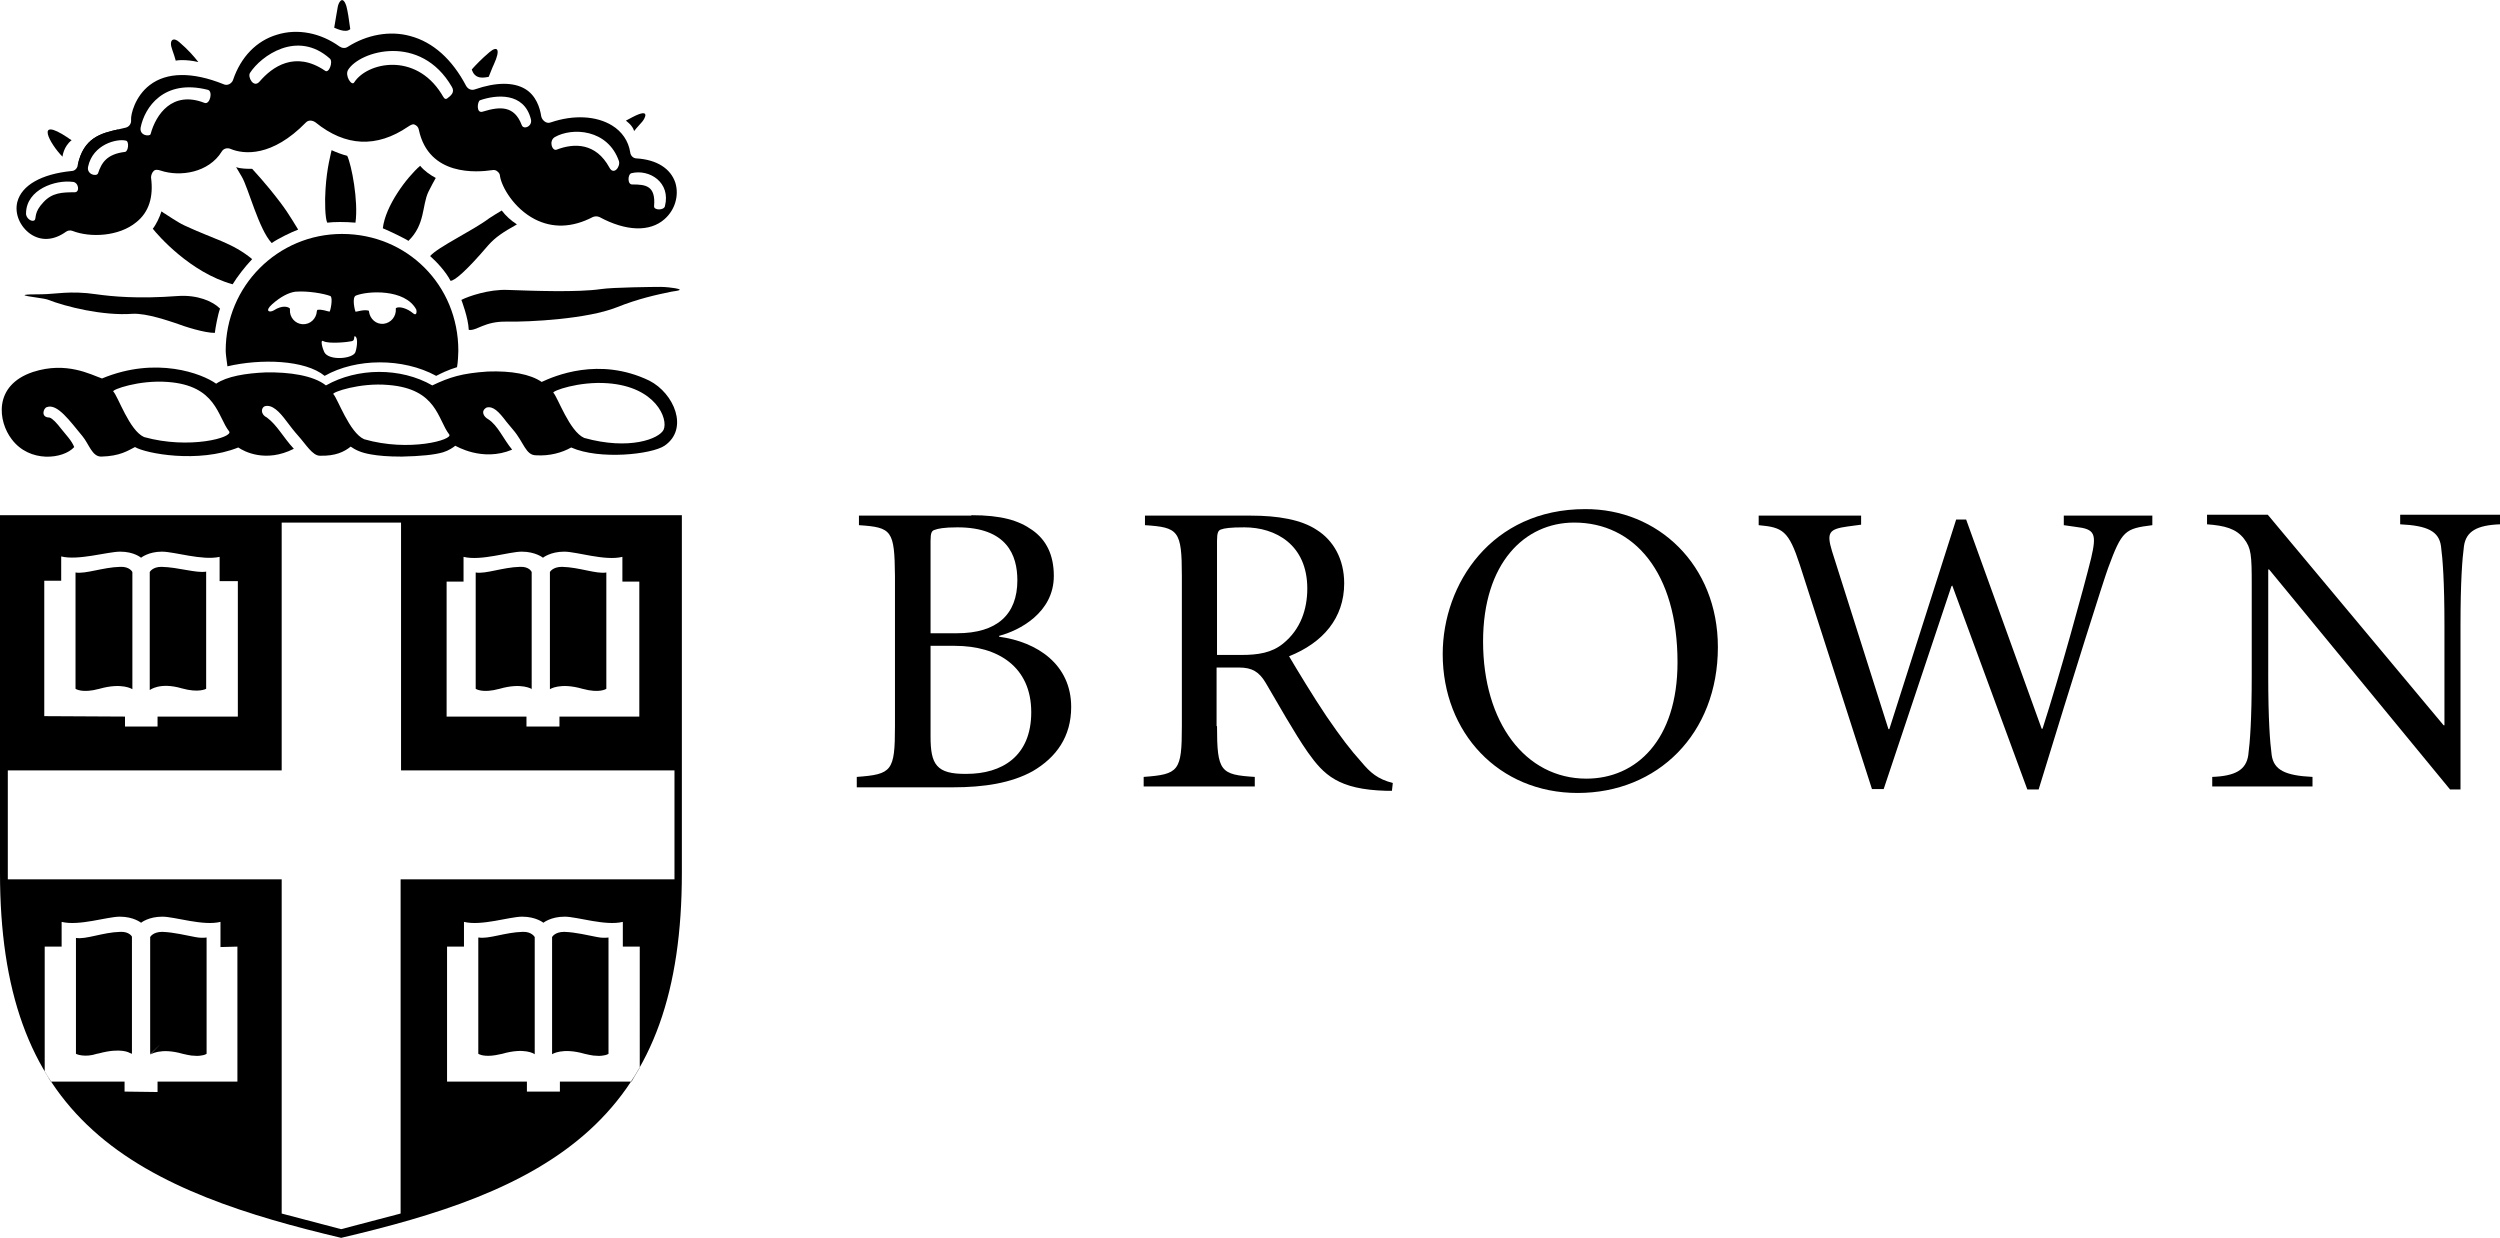 <svg class="brown-logo" version="1.1" xmlns="http://www.w3.org/2000/svg" xmlns:xlink="http://www.w3.org/1999/xlink" x="0px" y="0px"
	 viewBox="0 0 576 285.2" style="enable-background:new 0 0 576 285.2;" xml:space="preserve">
<g id="Brown_Horizontal_Reverse">
	<g>
		<g>
			<path class="st2-brown" d="M223.8,118.7c6.9,0,10.9,1.2,14,3.4c3.3,2.3,5,5.8,5,10.6c0,8.5-8,12.6-12.6,13.8v0.2
				c8.8,1.2,16.6,6.4,16.6,16.2c0,6.8-3.4,11.6-8.9,14.8c-4.9,2.7-11.1,3.7-18.4,3.7h-22.1V179c8.1-0.6,8.8-1.3,8.8-11.7v-34.6
				c-0.1-10.5-0.7-11.2-8.3-11.7v-2.2H223.8z M214.4,145.9h6.1c9.2,0,13.9-4.3,13.9-12.2c0-5.8-2.4-12.2-13.8-12.2
				c-3.2,0-4.5,0.3-5.3,0.6c-0.6,0.2-0.9,0.6-0.9,2.5V145.9z M214.4,148.7v21c0,6.4,1.3,8.7,8.3,8.6c8.1,0,14.9-4,14.9-14.2
				c0-10.5-7.7-15.3-17.6-15.3H214.4z"/>
			<path class="st2-brown" d="M280.4,167.3c0,10.5,0.8,11.2,8.7,11.7v2.2h-25.6V179c8.1-0.6,8.8-1.3,8.8-11.7v-34.6
				c0-10.5-0.8-11.2-8.5-11.7v-2.2h24.4c6.2,0,11.6,0.9,15.2,3.3c3.8,2.4,6.3,6.7,6.3,12.3c0,8-4.9,13.7-12.7,16.8
				c1.7,2.9,5.7,9.5,8.6,13.8c3.5,5.1,5.5,7.7,8.1,10.6c2,2.4,3.7,3.9,7.2,4.8l-0.2,1.8h-1.3c-11.1-0.3-14.4-3.7-18.1-8.9
				c-3-4.3-7-11.4-9.7-16c-1.5-2.5-3.1-3.5-6.1-3.5h-5.2V167.3z M280.4,150.9h5.6c3.9,0,7-0.5,9.6-2.6c4.1-3.3,5.6-8,5.6-12.7
				c0-10.1-7.3-14.1-14.5-14.1c-3.3,0-4.6,0.2-5.4,0.5c-0.6,0.2-0.9,0.7-0.9,2.6V150.9z"/>
			<path class="st2-brown" d="M395.8,149.1c0,20-13.9,33.6-32.3,33.6c-18.2,0-31.1-13.9-31.1-32c0-16.2,11.3-33.4,32.8-33.4
				C381.9,117.2,395.8,130.1,395.8,149.1z M362.7,120.4c-11.4,0-21,9.3-21,27.4c0,18.6,9.7,31.6,23.8,31.6c11.5,0,21-8.9,21-26.8
				C386.5,131.9,376.5,120.4,362.7,120.4z"/>
			<path class="st2-brown" d="M428.7,120.9l-3,0.4c-4.3,0.6-4.9,1.4-3.6,5.7l13,41h0.2l15.4-48.3h2.3l17.4,48.2h0.2
				c3.9-12.1,9.5-32.4,11.2-39.3c1.3-5.6,0.9-6.7-3.5-7.2l-2.8-0.4v-2.2h20.4v2.2c-6.3,0.8-7,1.2-10.2,9.9c-0.9,2.4-7.9,24.5-16,51
				h-2.6l-17.3-47l-0.2,0.2L434,181.8h-2.7l-16.6-51.6c-2.6-8-4-8.7-9.5-9.2v-2.2h23.6V120.9z"/>
			<path class="st2-brown" d="M567,181.9h-2.5l-41.7-50.7h-0.2v24.5c0,10.1,0.4,15.3,0.8,18.3c0.5,3.4,3.1,4.7,9.4,5v2.2h-23.1V179
				c5.3-0.2,7.8-1.6,8.3-5c0.4-3,0.8-8.2,0.8-18.3v-20.9c0-6.9-0.1-8.5-1.8-10.7c-1.8-2.3-4.4-3-8.5-3.3v-2.2h14l40.5,48.5h0.2v-23
				c0-10.1-0.4-15.3-0.8-18.3c-0.5-3.4-3.1-4.7-9.4-5v-2.2H576v2.2c-5.3,0.2-7.8,1.6-8.3,5c-0.4,3-0.8,8.2-0.8,18.3V181.9z"/>
		</g>
	</g>
</g>
<g id="Shield_Reverse">
	<g>
		<path class="st2-brown" d="M34.6,215.9c0,0,0.6-1.2,2.8-1.2c2.7,0.1,5.4,0.8,7.6,1.2c1,0.2,1.9,0.2,2.6,0.1v26.8c0,0-0.4,0.3-1.3,0.4
			c-0.5,0.1-1.3,0.1-2.2,0c-0.6-0.1-1.2-0.2-2-0.4c-5.2-1.5-7.5,0.2-7.5,0.2l2.4-2.5l-2.4,2.4V215.9z M17.5,242.8v-26.8l0,0.1
			c2.3,0.4,6.2-1.3,10.2-1.4c2.1-0.1,2.7,1.1,2.7,1.1l0,0v27l-0.5-0.2c0,0-1.9-1.3-7.1,0.1c-0.2,0-0.3,0.1-0.5,0.1
			C19.6,243.7,17.6,242.9,17.5,242.8 M0,118.7v82.4c0,27.2,6.8,46.1,21.4,59.3c14.5,13.2,36.1,19.8,57.2,24.8
			c21.7-5.1,42.6-11.5,57.2-24.8c14.6-13.3,21.3-32.1,21.3-59.3v-82.4H0z M102.9,134h3.9v-5.7c4,1,10.5-1.2,13.4-1.2
			c3.2,0,4.9,1.4,4.9,1.4s1.7-1.4,4.9-1.4c2.9,0,9.4,2.2,13.4,1.2v5.7h3.9v31.1h-18.4v2.3h-7.6v-2.3h-18.4V134z M10.2,133.8h3.9
			v-5.6c3.9,1,10.7-1.1,13.6-1.1c3.2,0,4.8,1.4,4.8,1.4s1.7-1.4,4.8-1.4c2.9,0,9.3,2.1,13.3,1.2v5.6h4.2v31.2H36.3v2.3h-7.5v-2.3
			L10.2,165V133.8z M54.7,249.2H36.3l0,2.4l-7.6-0.1v-2.3l-17,0l-1.4-2.3l0-28.8h3.9v-5.7c4,1,10.5-1.2,13.4-1.2
			c3.2,0,4.9,1.4,4.9,1.4s1.7-1.4,4.9-1.4c2.9,0,9.4,2.2,13.4,1.2l0,5.8l3.9-0.1V249.2z M145.5,249.2H129v2.3h-7.6v-2.3l-18.4,0
			l0-31.1h3.9v-5.7c4,1,10.5-1.2,13.4-1.2c3.2,0,4.9,1.4,4.9,1.4s1.7-1.4,4.9-1.4c2.9,0,9.4,2.2,13.4,1.2v5.7h3.9V246L145.5,249.2z
			 M155.4,202.6H92.3v77l-13.7,3.6l-13.7-3.6v-77H1.8v-25.1h63.1v-57.1h27.5v57.1h63V202.6z M122.6,158.8c0,0-2.3-1.6-7.5-0.1
			c-4,1.1-5.5,0-5.5,0v-26.8c2.3,0.4,6.2-1.2,10.2-1.3c2.2-0.1,2.7,1.2,2.7,1.2V158.8z M126.7,158.8v-27c0,0,0.6-1.2,2.8-1.2
			c4,0.1,7.9,1.7,10.2,1.3v26.8c0,0-1.5,1.1-5.5,0C129,157.2,126.7,158.8,126.7,158.8z M30.5,158.8c0,0-2.3-1.6-7.6-0.1
			c-4,1.1-5.5,0-5.5,0v-26.8c2.3,0.4,6.3-1.2,10.3-1.3c2.2-0.1,2.8,1.2,2.8,1.2V158.8z M34.5,159v-27.2c0,0,0.6-1.2,2.7-1.2
			c4,0.1,8,1.5,10.3,1.1v27c0,0-1.7,1-5.6-0.1C36.8,157.1,34.5,159,34.5,159z M127.2,215.9c0,0,0.6-1.2,2.8-1.2
			c2.8,0.1,5.4,0.8,7.6,1.2c1,0.2,1.9,0.2,2.6,0.1v26.8c0,0-0.4,0.3-1.3,0.4c-0.5,0.1-1.3,0.1-2.2,0c-0.6-0.1-1.2-0.2-2-0.4
			c-5.2-1.5-7.5,0.1-7.5,0.1L127.2,215.9z M123.2,242.9L123.2,242.9c-0.1-0.1-2.3-1.6-7.5-0.1c-0.2,0-0.3,0.1-0.5,0.1
			c-2.9,0.7-4.4,0.2-4.8,0l-0.2-0.1V216l0.1,0c2.3,0.4,6.1-1.2,10.1-1.3c2.1-0.1,2.8,1.2,2.8,1.2V242.9z"/>
		<g>
			<path class="st2-brown" d="M54.4,38.5c0.3,0.5,0.7,1.2,1.3,2.2c1.5,2.5,3.9,12.1,6.9,15.3c1.6-1.1,4.5-2.5,6.1-3.1
				c-0.4-0.6-2.1-3.6-4-6.1c-3.7-4.9-6.3-7.5-6.6-7.9C57.1,38.9,55.4,38.9,54.4,38.5"/>
			<path class="st2-brown" d="M81.9,51.3c0.7-5-0.9-13.3-1.9-15.4c-1.2-0.3-2.5-0.8-3.6-1.3c-0.1,0.6-1.1,4-1.4,9
				c-0.2,2.7-0.1,6.8,0.4,7.7C77,51.1,79.6,51.1,81.9,51.3"/>
			<path class="st2-brown" d="M105.6,80.8c0-15.1-11.8-26.9-26.8-26.9c-14.8,0-26.8,12-26.8,26.9c0,0.7,0.2,2.1,0.4,3.6
				c7.7-1.8,17.9-1.5,22.4,2.2c7.2-4.1,18-4.2,25.7,0c3.1-1.6,4.3-1.8,4.8-2C105.5,83.5,105.6,81.6,105.6,80.8 M73,71.7
				c-0.1,1.7-1.5,3.1-3.3,3c-1.7-0.1-3-1.6-2.9-3.3l0-0.3c-0.3-0.4-1.7-0.9-3.7,0.4c-1,0.6-2.2,0.2-0.4-1.4c1.9-1.7,3.8-2.7,5.4-2.9
				l0.1,0c2.7-0.2,6.3,0.4,7.9,1c0.7,0.3,0,3.7-0.2,3.6c-0.6-0.1-1.8-0.6-2.8-0.4L73,71.7z M81.9,81.1c-0.5,1.6-6.2,2.1-7.2,0
				c-0.4-0.8-1-3-0.2-2.5c1.3,0.7,5.8,0.2,6.6,0c0.8-0.2,0.3-1.3,0.7-1.1C82.4,77.6,82.4,79.5,81.9,81.1 M95.2,72.2
				c-1.4-1.2-3.3-1.7-4-1.2l0,0.2c0.1,1.7-1.1,3.2-2.8,3.4c-1.7,0.2-3.2-1.1-3.4-2.9v-0.1c-1.1-0.4-2.9,0.3-3.1,0.2
				c-0.1-0.1-0.9-3.3,0.1-3.7c2.7-1.1,11.3-1.6,13.9,3.2C96.1,72,95.9,72.8,95.2,72.2"/>
			<path class="st2-brown" d="M96.8,38.2c-3.1,2.7-8,9.2-8.6,14.4c1.5,0.6,5.4,2.5,5.9,2.9c3.9-3.8,3.1-8.1,4.6-11.3
				c0.7-1.4,1.3-2.5,1.7-3.2C99.1,40.3,97.8,39.4,96.8,38.2"/>
			<path class="st2-brown" d="M115.6,48.5c-0.7,0.4-2.3,1.4-2.9,1.8c-3.7,2.8-11.8,6.6-13.6,8.7c1.5,1.3,3.7,3.7,4.7,5.7
				c0.9,0,3.5-2.1,8.7-8.2c1.7-1.9,3.4-3,6.6-4.8C117.7,50.8,116.5,49.7,115.6,48.5"/>
			<path class="st2-brown" d="M50.7,71.1c-1.7-1.7-5.2-3.2-9.7-2.9c-9.2,0.7-15.3,0.1-18.8-0.4c-6-0.9-9.7,0-12.6,0
				c-9.1,0,0.3,0.8,1.3,1.2c4.3,1.7,12.9,3.8,19.6,3.3c3.3-0.2,8.8,1.8,9.8,2.1c2.4,0.9,6.8,2.3,9.2,2.3
				C49.6,75.7,50.2,72.4,50.7,71.1"/>
			<path class="st2-brown" d="M58.1,59.7c-4.6-3.8-8.9-4.6-15.7-7.8c-1.5-0.7-4.1-2.5-4.3-2.6c-0.2-0.1-0.5-0.3-0.9-0.6
				c-0.4,1.3-1.2,3-2,4c1.1,1.4,8.6,10.1,18.4,12.8C54.7,63.7,56.4,61.5,58.1,59.7"/>
			<path class="st2-brown" d="M155.5,66.4c-0.5-0.1-2.2-0.3-3.3-0.3c-1.5,0-11.1,0.1-13.7,0.5c-5.4,0.8-15.8,0.4-21.5,0.2
				c-4.3-0.2-9.2,1.5-10.7,2.3c0,0,1.6,4.1,1.7,6.9c1.8,0.3,3.6-2,8.7-1.9c5.4,0.1,18.6-0.6,25.4-3.3c5-2,9.2-2.9,12.6-3.6
				C156,67,157.8,66.8,155.5,66.4"/>
			<path class="st2-brown" d="M27.3,29.8c-4,0.9-8.1,1.9-9.4,8.3"/>
			<path class="st2-brown" d="M16.5,32.3c-0.5-0.3-0.8-0.5-0.9-0.6c-7.7-5.1-4.1,1.5-1.2,4.4C14.4,36.1,14.6,33.8,16.5,32.3"/>
			<path class="st2-brown" d="M45.7,14.3c-1-1.3-2.4-2.9-4.4-4.6c-1.3-1.2-2.5-0.6-1.6,1.8c0.3,0.9,0.6,1.7,0.8,2.5
				C40.5,13.9,42.8,13.6,45.7,14.3"/>
			<path class="st2-brown" d="M80.7,6.7c-0.3-2.3-0.6-4.2-0.9-5.3c-0.9-2.8-1.9-0.6-2,0.3c-0.2,1.2-0.5,2.8-0.8,4.7
				C77,6.3,79.6,7.8,80.7,6.7"/>
			<path class="st2-brown" d="M113.2,16.2c0.2-0.5,0.4-1,0.6-1.4c1.6-3.5,0.8-4.3-1-2.8c-2,1.7-3.2,3-4.1,4c0,0,0.3,1.3,1.4,1.7
				c0.9,0.4,2.5,0,2.5,0S112.8,17.2,113.2,16.2"/>
			<path class="st2-brown" d="M146.1,30.2c0.6-0.8,1.5-1.7,1.9-2.2c0.5-0.6,2.1-3.3-2.3-1c-0.2,0.1-0.9,0.5-1.5,0.8
				C144.2,27.8,145.8,28.9,146.1,30.2"/>
			<path class="st2-brown" d="M35.4,39.4c0.4-0.4,1-0.3,1.6-0.1c4.5,1.5,11.1,0.5,14.1-4.4c0.4-0.7,1.3-0.9,2-0.6
				c3.1,1.3,9.6,1.9,17.4-6.1c0.6-0.6,1.5-0.5,2.2,0c6.9,5.6,14.1,5.9,21.3,1c0.5-0.3,1-0.7,1.5-0.5c0.5,0.2,0.9,0.6,1,1.2
				c2.3,10.8,13.5,9.8,16.9,9.3c0.4-0.1,0.9,0,1.2,0.3c0.4,0.3,0.6,0.7,0.6,1.1c0.4,2.5,3.2,7.4,8,9.9c4.1,2.1,8.6,2,13.4-0.5
				c0.5-0.2,1-0.2,1.5,0c6.1,3.3,11.6,3.5,15,0.5c2.4-2.1,3.4-5.4,2.5-8.4c-1.1-3.3-4.3-5.3-8.9-5.6c-0.8,0-1.4-0.6-1.5-1.4
				c-0.4-2.6-1.9-4.8-4.2-6.2c-3.6-2.2-8.8-2.5-14.1-0.7c-0.5,0.2-1,0.1-1.4-0.2c-0.4-0.3-0.7-0.7-0.8-1.2c-0.3-2-1.2-4.8-3.7-6.3
				c-2.7-1.6-6.7-1.6-11.6,0.1c-0.8,0.3-1.6-0.1-2-0.8c-3.2-6.1-7.6-10.1-12.9-11.5c-4.7-1.3-10-0.3-14.4,2.5
				c-0.6,0.4-1.3,0.3-1.9-0.1C73.9,7.6,68.6,6.5,63.8,8c-4.7,1.4-8.3,5.1-10.1,10.4c-0.1,0.4-0.5,0.8-0.9,1c-0.4,0.2-0.9,0.2-1.3,0
				c-7.2-2.9-13.1-2.8-17,0.2c-3.4,2.6-4.4,6.8-4.3,8c0.1,0.8-0.4,1.6-1.2,1.8l-1.7,0.4c-4,0.9-8.1,1.9-9.4,8.3
				c-0.1,0.7-0.7,1.3-1.4,1.3C9.5,40.1,5,42.7,4,46.5c-0.7,2.7,0.6,5.7,3,7.4c2.5,1.7,5.4,1.5,8.2-0.5c0.4-0.3,1-0.4,1.5-0.2
				c4.1,1.6,10.7,1.3,14.7-2c2.9-2.3,4-5.8,3.4-10.3C34.8,40.4,35,39.8,35.4,39.4 M145.5,39.9c4.1-1,9.1,2.1,7.7,7.6
				c-0.2,1-2.6,1-2.5,0c0.4-4.7-1.9-5-5-5C144.5,42.6,144.6,40.1,145.5,39.9 M127.8,31.6c4-2.3,12.2-1.9,14.8,5.5
				c0.4,1.3-1.2,3.4-2.2,1.5c-3.1-5.7-8.1-5.7-12.2-4.1C127.2,34.8,126.4,32.5,127.8,31.6 M110.6,23.1c3.7-1.3,10.1-1.9,11.7,4.3
				c0.5,1.7-1.7,2.6-2.1,1.4c-1.7-4.5-5-4.3-8.9-3.1C109.6,26.3,110,23.3,110.6,23.1 M80.2,16.1c2.7-4.4,16.7-8.5,23.9,3.9
				c0.8,1.3-0.3,2.1-1.1,2.7c-0.6,0.4-0.9-0.5-1.3-1.1c-6.1-9.7-17.2-7.2-20.1-2.6C81,19.9,79.4,17.4,80.2,16.1 M57.6,16.8
				c2.5-3.9,10.9-10,18.4-3.3c0.8,0.7-0.2,3.5-1.1,2.8c-6.9-4.7-12.2-0.9-15.1,2.5C58.4,20.4,57,17.7,57.6,16.8 M17.2,44.3
				c-2.9,0-5.2,0.1-7.2,2.3c-2.2,2.3-1.6,3.6-2,4.1c-0.6,0.6-2.1-0.4-2-1.6c0.1-5.5,6.8-7.7,10.7-7.2C18.1,41.9,18.5,44.3,17.2,44.3
				 M28.8,35c-4.2,0.5-5.4,2.5-6.2,4.9c-0.3,0.9-2.7,0.3-2.3-1.5c1.1-5.2,6.7-6.5,8.7-6C29.8,32.5,29.6,34.9,28.8,35 M32.4,29.4
				c0.9-4.6,5.3-11.3,15.5-8.7c1.2,0.3,0.5,3.5-0.8,3c-7.4-2.9-11.2,2.7-12.4,7.2C34.5,31.5,32.1,31.3,32.4,29.4"/>
		</g>
		<path class="st2-brown" d="M118,103.6c-2-2.4-3.3-5.6-5.5-7c-1.1-0.6-1.8-1.9-0.4-2.7c1.5-0.4,2.8,0.9,4.6,3.3c0.5,0.6,1,1.2,1.5,1.8
			c2.5,2.9,2.9,5.9,5.3,5.9c3.1,0.2,6-0.6,8.1-1.8c6.5,2.9,18.5,1.6,21.5-0.4c5.7-3.9,2.2-12.1-3.5-15c-11.6-5.6-22-1-24.8,0.3
			c-2.6-1.8-7-2.6-12.4-2.4c-6,0.4-8.8,1.3-12.8,3.2c-7.3-4.2-17.3-4.1-24.5,0c-2.9-2.3-8.4-3.1-13.9-3c-4.6,0.2-8.9,0.9-11.4,2.6
			c-3.2-2.3-13.8-6.4-26.3-1.2c-2.6-0.9-8.2-4-15.9-1.5c-9.3,3.1-8,11.5-4.9,15.5c4.1,5.5,11.9,4.6,14.4,1.8c-0.6-1.5-1.8-2.7-3-4.2
			c-1-1.3-2-2.4-2.7-2.6c-2.1,0-1.4-2.2-0.6-2.4c2.4-0.9,5.3,3.2,8.2,6.7c1.5,1.8,2.2,4.7,4.3,4.7c4.4-0.1,6.2-1.4,7.8-2.2
			c2.5,1.5,14.6,3.8,23.8,0.1c1.3,0.9,6.3,3.6,12.8,0.3c-2.5-2.7-3.8-5.4-6.2-7.2c-1.6-0.8-1.3-2.3-0.5-2.6c1.7-0.5,3.4,1.3,4.9,3.3
			c0.9,1.2,1.9,2.5,2.8,3.5c1.8,2,3.3,4.6,5,4.6c3.6,0.1,5.6-0.9,7.1-2.1c1,0.7,2.3,1.4,4.7,1.8c1.7,0.3,3.8,0.5,7.1,0.5
			c4.3-0.1,7.5-0.4,9.5-1c1.3-0.4,2.3-1.1,2.8-1.5C105,102.7,111.1,106.5,118,103.6z M33.2,100.7c-3.4-1.5-6-9.4-7.1-10.5
			c-0.4-0.4,5.9-2.7,12.5-2.2c11.3,0.8,11.5,8,14.2,11.4C53.8,100.8,43.6,103.6,33.2,100.7z M83.9,101.2c-3.4-1.5-6.1-9.4-7.1-10.4
			c-0.4-0.4,6.1-2.7,12.7-2.1c11.2,0.9,11.3,7.9,14,11.4C104.5,101.3,94.3,104.2,83.9,101.2z M152.9,99c-1,2.1-7.9,4.8-18.3,1.9
			c-3.4-1.5-6.1-9.4-7.1-10.4c-0.4-0.4,5.9-2.7,12.5-2.2C151.1,89.1,154,96.5,152.9,99z"/>
	</g>
</g>
</svg>
